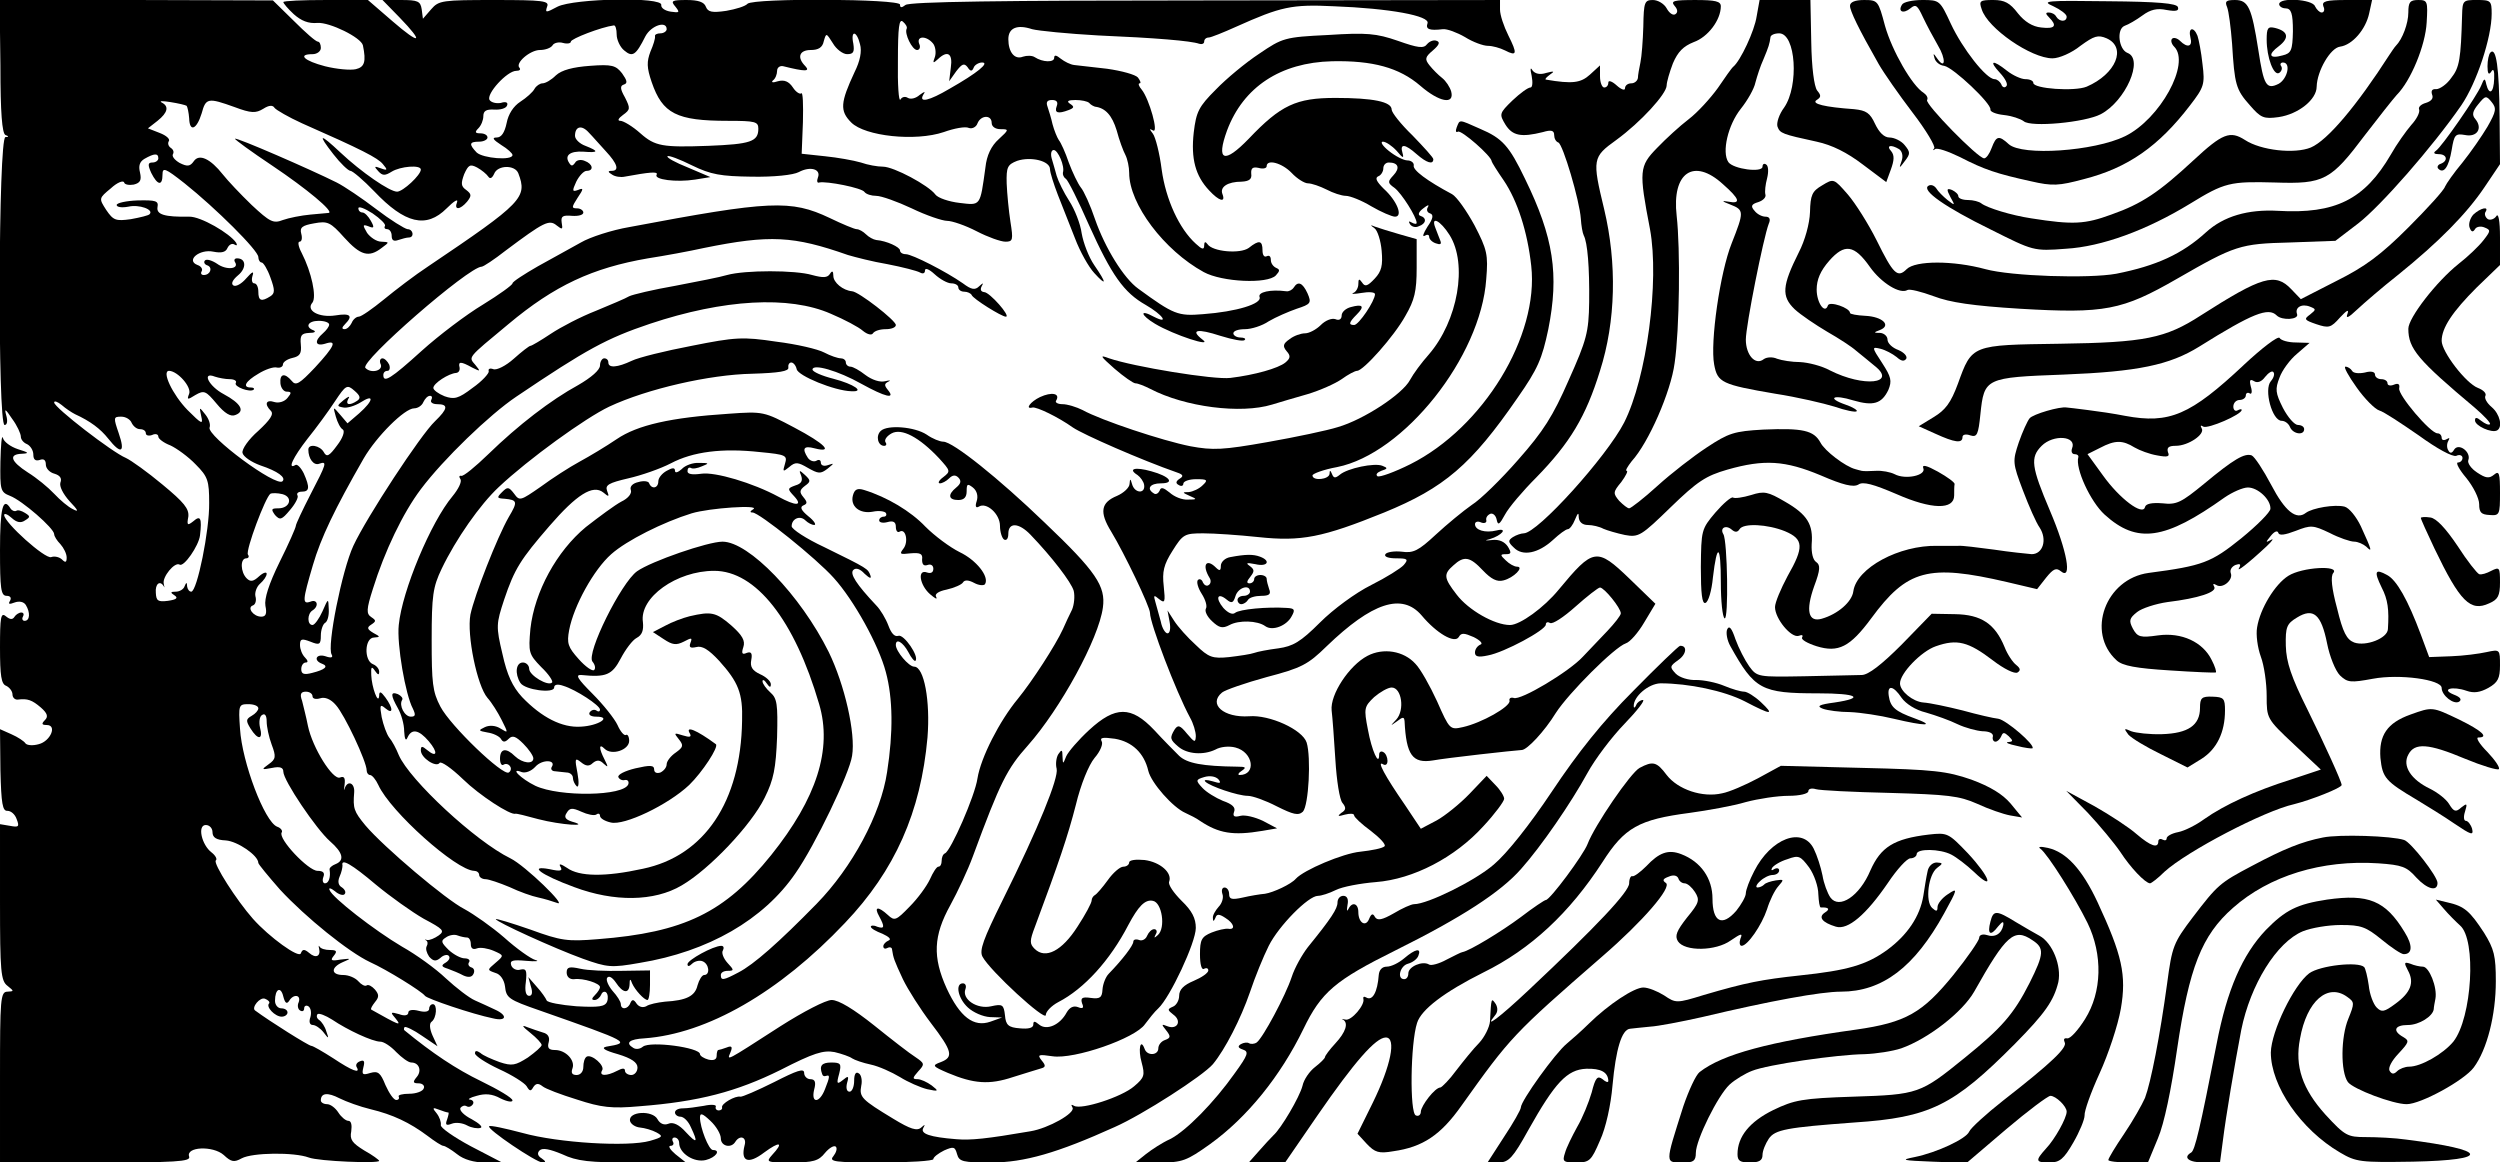 <?xml version="1.0" standalone="no"?>
<!DOCTYPE svg PUBLIC "-//W3C//DTD SVG 20010904//EN"
 "http://www.w3.org/TR/2001/REC-SVG-20010904/DTD/svg10.dtd">
<svg version="1.0" xmlns="http://www.w3.org/2000/svg"
 width="600pt" height="279pt" viewBox="0 0 600 279"
 preserveAspectRatio="xMidYMid meet">
<g transform="translate(0,279) scale(0.1,-0.1)"
fill="#000000" stroke="none">
<path d="M1 2631 c0 -111 4 -161 12 -165 9 -3 8 -5 0 -5 -17 -1 -19 -691 -2
-691 6 0 8 9 4 23 -5 18 -2 16 14 -8 12 -16 21 -36 21 -43 0 -7 7 -15 15 -18
8 -4 15 -15 15 -25 0 -12 5 -16 15 -13 10 4 15 0 15 -11 0 -9 9 -19 21 -22 13
-4 18 -11 14 -21 -3 -9 6 -27 22 -45 21 -22 23 -27 8 -19 -11 5 -31 22 -45 37
-14 15 -42 38 -63 51 -42 27 -47 44 -14 45 18 1 16 3 -10 11 -18 6 -34 18 -36
27 -3 9 -5 -17 -6 -57 -1 -68 0 -73 23 -82 29 -11 106 -78 106 -92 0 -5 7 -16
15 -24 8 -9 15 -23 15 -32 0 -12 -3 -13 -11 -5 -6 6 -18 9 -26 6 -14 -6 -113
83 -113 101 0 5 8 2 18 -7 12 -11 22 -13 32 -6 13 8 13 10 0 18 -8 5 -17 8
-21 5 -4 -2 -10 0 -14 6 -18 29 -25 0 -25 -100 0 -93 2 -110 16 -110 9 0 12
-5 8 -12 -5 -8 -2 -9 11 -4 11 4 22 2 27 -6 11 -18 10 -38 -3 -38 -5 0 -7 5
-4 10 3 5 2 10 -4 10 -5 0 -13 -5 -16 -10 -5 -8 -11 -7 -21 1 -12 10 -14 -2
-14 -75 0 -68 3 -88 15 -92 8 -4 15 -13 15 -21 0 -7 6 -13 13 -12 23 3 34 -1
55 -19 16 -14 18 -22 10 -30 -9 -9 -8 -12 4 -12 26 0 9 -39 -19 -46 -14 -4
-28 -3 -32 2 -3 5 -18 15 -34 22 l-27 12 1 -99 c2 -80 5 -98 17 -97 8 0 18 -8
22 -20 7 -18 5 -20 -16 -16 l-24 4 0 -187 c0 -167 2 -189 18 -201 16 -13 16
-13 0 -14 -17 0 -18 -17 -18 -205 l0 -205 230 0 c191 0 228 2 224 14 -9 24 57
27 83 4 18 -17 25 -18 43 -8 26 14 126 15 161 2 23 -9 169 -15 169 -8 0 2 -16
14 -36 25 -29 18 -35 26 -31 46 2 15 0 25 -7 25 -6 0 -17 9 -24 20 -7 11 -19
20 -27 20 -8 0 -15 4 -15 9 0 18 16 20 45 5 16 -8 49 -20 74 -26 54 -13 94
-32 137 -64 17 -13 34 -24 38 -24 4 0 19 -9 33 -20 16 -13 41 -20 67 -20 l41
0 -75 39 c-41 22 -74 45 -72 51 1 7 -3 19 -10 28 -11 13 -10 15 5 9 10 -4 20
-7 23 -7 2 0 0 -8 -3 -17 -5 -13 -2 -15 11 -10 10 4 26 2 37 -4 11 -6 25 -8
32 -6 7 2 -3 11 -21 21 -18 9 -30 21 -27 27 4 5 10 7 15 4 5 -3 11 -1 15 5 3
5 0 10 -7 11 -7 0 0 5 16 9 20 6 37 5 57 -6 16 -8 29 -10 29 -5 0 6 -34 26
-75 46 -60 29 -117 67 -184 122 -2 1 -2 5 0 8 3 2 22 -7 42 -21 l37 -25 -12
26 c-7 16 -8 29 -2 33 12 9 14 42 3 42 -5 0 -9 -5 -9 -11 0 -7 -10 -9 -25 -5
-15 4 -25 2 -25 -4 0 -7 -9 -9 -22 -4 -21 6 -22 5 -8 -11 15 -19 7 -15 -59 22
-2 2 2 9 9 18 10 12 10 18 0 30 -7 8 -16 13 -20 10 -4 -3 -13 2 -20 10 -7 8
-23 15 -36 15 -30 0 -31 18 -1 31 21 9 20 9 -6 6 -22 -4 -25 -2 -16 9 9 11 7
14 -9 14 -11 0 -22 3 -25 8 -2 4 -3 2 -1 -5 4 -18 -8 -24 -24 -10 -12 10 -16
9 -20 -1 -4 -13 -76 39 -115 83 -39 44 -96 133 -89 140 4 3 -1 12 -10 19 -24
18 -35 66 -14 66 9 0 16 -8 16 -17 0 -13 9 -19 32 -20 28 -2 78 -36 78 -54 0
-3 24 -32 52 -64 62 -67 165 -150 216 -174 40 -18 124 -70 132 -81 5 -7 114
-44 163 -54 33 -8 36 7 5 21 -13 6 -34 16 -48 22 -14 6 -45 30 -70 53 -24 23
-71 57 -105 76 -66 39 -168 118 -174 136 -3 6 3 5 13 -3 9 -8 20 -11 23 -7 4
4 1 11 -6 16 -9 5 -11 14 -6 26 5 11 7 22 7 27 -4 18 22 3 80 -46 35 -29 87
-66 115 -82 47 -25 51 -29 36 -40 -10 -7 -22 -12 -28 -11 -5 2 -7 1 -2 -1 4
-3 4 -9 1 -14 -3 -6 0 -16 6 -25 10 -11 16 -12 27 -3 7 7 17 9 20 5 4 -4 1
-11 -7 -16 -12 -7 -11 -10 5 -15 11 -4 28 -11 37 -16 11 -5 20 -5 24 3 4 7 2
14 -4 16 -7 2 -10 8 -6 13 3 5 -2 9 -11 9 -9 0 -26 9 -38 20 -18 18 -20 22 -7
30 8 6 21 8 28 5 8 -3 18 -5 23 -5 5 0 9 -7 9 -16 0 -10 5 -14 15 -10 8 3 26
0 40 -6 25 -11 25 -11 4 -29 -20 -17 -20 -17 0 -24 12 -3 21 -17 23 -32 3 -28
8 -32 83 -58 219 -77 219 -77 160 -87 -13 -3 -4 -9 28 -18 33 -10 47 -20 47
-32 0 -10 -7 -18 -15 -18 -8 0 -15 5 -15 10 0 7 -6 7 -19 0 -25 -13 -44 -13
-36 1 8 11 -25 40 -37 33 -5 -3 -8 -14 -8 -25 0 -11 -7 -19 -16 -19 -11 0 -14
5 -10 16 7 19 -16 44 -42 44 -15 0 -19 5 -15 19 3 12 -2 20 -14 23 -10 3 -27
9 -38 13 -14 6 -12 2 8 -14 15 -12 27 -25 27 -29 0 -4 -15 -17 -33 -30 -30
-19 -38 -21 -68 -11 -19 7 -40 16 -46 22 -9 6 -13 6 -13 -1 0 -6 26 -23 58
-38 31 -14 61 -33 66 -41 7 -12 10 -13 16 -2 6 9 12 10 22 2 7 -6 44 -20 83
-32 58 -19 83 -22 150 -16 142 11 233 35 338 87 80 41 103 48 130 43 17 -4 37
-11 42 -15 6 -4 26 -11 45 -15 19 -4 50 -18 70 -30 19 -12 49 -25 65 -29 28
-6 29 -5 11 9 -11 8 -26 15 -34 15 -13 0 -12 3 2 19 16 17 15 19 -7 34 -13 8
-58 43 -99 76 -49 39 -85 61 -102 61 -14 0 -68 -28 -123 -63 -135 -87 -128
-83 -120 -63 6 14 3 17 -9 12 -8 -3 -18 -6 -20 -6 -2 0 -4 -6 -4 -14 0 -9 -7
-12 -20 -9 -11 3 -20 9 -20 13 0 16 -119 32 -137 18 -7 -6 -17 -7 -23 -3 -20
12 -10 21 27 23 150 11 323 110 481 277 120 126 182 266 198 445 7 87 -8 170
-32 170 -13 0 -44 37 -44 52 0 17 17 7 30 -17 7 -14 15 -23 17 -21 10 10 -28
65 -41 60 -9 -3 -17 6 -24 25 -6 16 -19 38 -29 48 -48 51 -64 76 -55 85 6 6
16 3 27 -9 12 -11 17 -13 14 -4 -6 16 -5 16 -111 68 -43 20 -78 43 -78 50 0
18 20 27 33 14 6 -6 16 -11 21 -11 6 0 0 10 -14 21 -17 14 -21 22 -12 26 10 4
10 8 0 20 -10 12 -9 17 4 27 14 10 14 13 0 26 -14 13 -15 12 -9 -2 4 -12 0
-19 -14 -23 -19 -7 -20 -8 -3 -26 22 -24 4 -24 -38 -1 -61 33 -152 60 -185 55
-22 -3 -33 -1 -33 6 0 7 3 10 8 8 4 -3 16 -1 27 4 18 7 17 8 -7 8 -15 1 -34
-6 -42 -15 -9 -8 -16 -10 -16 -4 0 8 -6 8 -20 0 -11 -6 -20 -17 -20 -25 0 -17
-16 -20 -22 -5 -1 5 -13 7 -26 3 -14 -3 -21 -11 -18 -19 3 -8 -6 -20 -23 -28
-15 -8 -53 -36 -85 -61 -70 -58 -123 -155 -133 -244 -5 -57 -4 -61 26 -92 18
-17 29 -34 26 -37 -9 -10 -55 17 -55 33 0 8 -7 15 -15 15 -17 0 -20 -27 -6
-49 11 -17 81 -26 81 -11 0 7 8 9 22 4 30 -9 88 -47 88 -57 0 -5 -4 -6 -9 -2
-5 3 -12 1 -16 -5 -3 -6 4 -10 16 -10 39 0 5 -22 -37 -24 -45 -3 -94 22 -141
71 -23 25 -36 53 -47 103 -16 67 -15 73 4 131 25 74 39 96 109 177 65 75 104
100 129 80 13 -11 15 -11 9 4 -5 14 4 19 51 30 31 7 77 23 102 36 53 28 123
37 214 27 63 -6 66 -8 60 -28 -6 -20 -5 -20 10 -8 15 13 21 12 45 -2 25 -14
30 -15 47 -2 16 13 17 14 2 9 -11 -4 -18 -1 -18 6 0 6 -5 8 -11 4 -6 -3 -15 0
-20 7 -15 23 -10 30 16 23 47 -12 25 11 -49 50 -72 38 -74 39 -157 33 -139 -9
-219 -27 -269 -61 -25 -17 -65 -41 -89 -54 -24 -13 -66 -40 -93 -60 -49 -34
-51 -35 -64 -17 -13 17 -16 17 -29 4 -13 -13 -13 -15 6 -16 31 -3 32 -7 10
-44 -28 -49 -82 -187 -92 -234 -9 -49 16 -171 41 -200 10 -11 25 -35 34 -53
16 -32 16 -32 -2 -21 -12 8 -27 9 -38 4 -17 -8 -16 -9 6 -13 14 -2 28 -9 32
-15 5 -9 10 -9 19 0 9 9 17 6 35 -12 13 -13 24 -29 24 -35 0 -15 -26 -12 -44
5 -21 21 -36 19 -36 -6 0 -11 4 -18 9 -14 5 3 12 1 15 -4 4 -5 2 -12 -3 -15
-14 -9 -140 112 -164 158 -19 36 -21 57 -21 161 0 106 3 126 24 170 34 71 92
154 137 196 71 67 208 166 265 193 92 43 241 77 343 79 65 2 89 6 87 15 -1 6
2 12 7 12 5 0 11 -7 13 -16 3 -16 91 -52 131 -53 34 -2 7 17 -43 30 -28 7 -50
17 -50 22 0 15 62 -3 117 -34 58 -32 83 -38 64 -15 -9 11 -9 15 1 20 7 3 4 4
-8 1 -12 -3 -31 3 -47 15 -14 11 -30 20 -36 20 -6 0 -11 5 -11 10 0 6 -6 10
-12 10 -7 0 -25 6 -40 14 -15 8 -66 20 -115 26 -80 12 -98 11 -203 -10 -63
-12 -128 -28 -144 -36 -34 -16 -56 -18 -56 -4 0 6 -4 10 -10 10 -5 0 -10 -8
-10 -17 0 -11 -21 -29 -52 -47 -66 -36 -144 -96 -216 -166 -31 -30 -60 -54
-65 -52 -5 1 -6 -2 -2 -8 4 -6 -5 -24 -19 -41 -52 -62 -121 -227 -129 -309 -5
-46 16 -168 34 -201 7 -15 6 -19 -5 -19 -15 0 -29 27 -21 40 3 4 -2 10 -10 14
-18 7 -18 -2 0 -34 8 -14 15 -38 15 -55 1 -19 4 -25 8 -15 10 22 27 19 51 -9
23 -27 20 -41 -4 -21 -12 10 -15 10 -15 -1 0 -18 37 -42 45 -30 3 5 28 -12 56
-39 40 -39 114 -87 126 -83 2 1 26 -5 55 -13 54 -14 128 -19 81 -6 -16 5 -20
11 -13 21 7 12 13 13 35 3 15 -7 31 -10 36 -7 5 4 9 2 9 -3 0 -6 12 -13 26
-16 32 -8 137 42 188 90 31 30 72 92 64 98 -46 34 -75 46 -62 25 4 -8 -1 -9
-17 -4 -22 7 -22 6 -10 -9 12 -15 11 -19 -7 -32 -12 -8 -22 -21 -22 -28 0 -8
-7 -16 -15 -20 -9 -3 -15 0 -15 7 0 11 -10 11 -45 3 -25 -6 -43 -15 -41 -21 2
-5 9 -9 16 -7 6 1 10 -3 8 -10 -10 -29 -165 -31 -223 -4 -35 17 -63 45 -33 33
9 -3 23 2 33 13 16 18 51 17 39 -1 -3 -5 1 -10 8 -10 7 -1 20 -2 28 -3 8 0 15
-6 15 -13 0 -6 4 -15 9 -20 5 -4 6 9 2 31 -7 36 -6 38 8 27 12 -10 20 -11 29
-2 10 8 17 7 26 -2 11 -10 11 -8 2 10 -14 27 -14 40 0 26 17 -17 59 -3 59 19
0 10 -4 17 -8 14 -4 -2 -13 8 -20 24 -7 15 -34 49 -60 75 -36 36 -42 46 -27
45 60 -6 74 0 95 40 11 21 28 44 38 49 13 7 17 18 15 38 -9 59 81 123 171 123
100 0 193 -118 252 -320 32 -108 -6 -226 -115 -362 -111 -138 -209 -186 -416
-202 -73 -6 -88 -4 -162 23 -46 16 -83 27 -83 25 0 -6 140 -70 209 -95 59 -21
68 -22 136 -10 165 27 298 104 374 215 47 67 130 240 136 282 9 54 -18 171
-56 249 -68 137 -192 265 -255 265 -35 0 -171 -47 -205 -71 -38 -27 -123 -198
-107 -217 6 -7 8 -16 4 -20 -4 -4 -21 8 -37 26 -26 29 -29 38 -23 70 11 58 59
145 101 182 37 33 125 77 193 98 43 13 165 21 148 10 -8 -5 -9 -8 -2 -8 16 0
153 -110 195 -157 48 -53 108 -161 125 -226 17 -63 18 -144 3 -240 -15 -101
-84 -229 -169 -316 -91 -93 -151 -146 -188 -165 -36 -19 -42 -20 -42 -6 0 6 7
10 17 10 15 0 15 2 -1 19 -10 11 -15 25 -11 30 3 6 2 11 -4 11 -19 0 -81 -34
-81 -44 0 -6 4 -6 11 1 6 6 18 9 25 6 16 -6 19 -33 4 -33 -5 0 -12 -11 -16
-25 -6 -26 -27 -36 -78 -39 -18 -2 -38 -6 -45 -11 -8 -4 -17 -2 -23 6 -7 11
-11 11 -15 2 -6 -16 -23 -17 -23 -3 0 6 -9 20 -20 32 -10 12 -16 26 -13 31 4
6 12 2 21 -11 17 -26 32 -28 33 -4 0 13 2 14 6 2 7 -16 29 -40 37 -40 3 0 6
16 6 36 l0 35 -67 -1 c-38 -1 -83 1 -100 5 -27 6 -33 4 -33 -9 0 -10 7 -17 18
-16 22 3 62 -10 62 -19 0 -4 -5 -12 -12 -19 -8 -8 -9 -12 -1 -12 6 0 13 6 16
13 2 6 8 9 12 5 4 -4 5 -14 2 -22 -5 -12 -20 -14 -74 -11 -37 3 -69 9 -71 14
-2 5 -12 20 -24 33 l-20 23 6 -22 c5 -15 3 -23 -4 -23 -8 0 -11 12 -8 33 3 28
1 33 -13 30 -9 -3 -19 2 -22 10 -4 12 3 14 36 11 23 -2 33 -1 22 2 -11 3 -45
27 -75 54 -30 26 -73 56 -95 68 -44 22 -194 149 -238 201 -28 34 -30 41 -27
79 2 23 -16 31 -23 9 -2 -6 -2 -2 0 10 2 16 -1 21 -11 17 -17 -7 -66 71 -77
124 -4 21 -11 47 -14 60 -6 16 -3 22 9 22 9 0 16 -5 16 -11 0 -6 8 -8 18 -5
12 4 26 -2 38 -16 21 -23 74 -136 74 -157 0 -6 4 -11 8 -11 5 0 14 -11 20 -24
29 -64 187 -205 230 -206 6 0 12 -4 12 -10 0 -5 7 -10 15 -10 8 0 34 -9 58
-19 23 -11 54 -22 69 -25 14 -3 34 -9 45 -13 27 -11 -77 90 -112 107 -84 41
-242 188 -268 248 -6 15 -16 34 -23 42 -6 8 -14 30 -18 49 -5 29 -4 32 9 21
19 -16 19 0 0 26 -11 15 -15 16 -15 4 -2 -23 -18 21 -19 50 -1 20 1 22 9 10 7
-10 10 -11 10 -2 0 7 -7 15 -15 18 -22 9 -20 64 3 64 15 1 15 2 -2 11 -15 9
-16 13 -5 20 12 8 12 10 0 18 -12 8 -12 18 4 68 28 90 72 182 115 239 54 72
165 179 229 222 169 114 217 140 321 175 177 59 334 68 434 24 33 -14 67 -32
77 -41 11 -9 21 -11 24 -6 4 6 17 10 31 10 13 0 24 4 24 10 0 11 -89 80 -105
81 -22 2 -45 21 -45 37 0 12 -3 13 -8 5 -6 -10 -17 -10 -43 -3 -40 12 -161 12
-204 0 -16 -5 -73 -16 -125 -26 -52 -9 -102 -21 -110 -25 -8 -5 -44 -20 -80
-35 -36 -14 -84 -39 -108 -55 -24 -16 -46 -29 -49 -29 -3 0 -21 -14 -40 -31
-19 -17 -41 -28 -49 -25 -8 3 -13 1 -11 -5 1 -5 -16 -24 -39 -40 -34 -26 -44
-28 -67 -20 -15 6 -27 15 -27 20 0 11 37 35 55 36 6 1 9 6 8 13 -4 15 3 15 30
0 20 -10 21 -10 8 6 -17 20 -21 15 79 98 111 93 202 135 335 158 39 6 99 17
135 25 158 32 214 29 345 -17 17 -5 59 -16 95 -22 36 -7 71 -16 78 -20 7 -4
12 -2 12 5 0 7 10 3 23 -9 13 -12 31 -22 40 -22 9 0 17 -4 17 -10 0 -5 6 -10
14 -10 8 0 16 -4 18 -8 3 -9 72 -52 82 -52 13 0 -39 59 -52 59 -8 1 -10 6 -6
14 5 9 4 9 -6 0 -10 -10 -19 -8 -39 7 -40 28 -122 70 -137 70 -8 0 -14 4 -14
9 0 8 -32 23 -57 25 -7 1 -18 7 -25 14 -6 6 -16 12 -22 12 -5 0 -34 12 -65 27
-93 44 -142 42 -481 -22 -41 -7 -94 -24 -116 -37 -23 -13 -69 -38 -103 -57
-33 -19 -61 -37 -61 -41 0 -4 -32 -27 -71 -51 -40 -24 -106 -74 -147 -111 -74
-67 -92 -78 -92 -58 0 6 4 10 10 10 5 0 7 7 4 15 -4 8 -11 15 -16 15 -6 0 -8
-7 -4 -15 5 -15 -24 -22 -37 -8 -15 14 248 243 279 243 4 0 30 17 58 39 91 68
104 75 122 60 14 -11 15 -10 12 7 -2 15 2 18 25 16 15 -1 27 2 27 8 0 5 -7 10
-15 10 -14 0 -13 3 1 25 15 22 15 25 1 19 -14 -5 -14 -2 -4 20 7 14 18 26 25
26 18 0 15 17 -5 24 -9 4 -20 2 -23 -5 -6 -8 -9 -8 -14 0 -12 18 2 29 34 27
37 -3 38 1 5 14 -14 5 -25 16 -25 24 0 23 16 27 33 8 9 -9 27 -30 41 -45 28
-30 33 -47 14 -47 -10 0 -9 -3 1 -9 7 -5 21 -7 30 -5 60 11 81 13 77 5 -8 -12
47 -19 92 -12 l37 6 -54 23 c-30 12 -52 24 -49 27 2 3 29 -7 59 -22 45 -22 69
-26 143 -27 53 -1 100 4 113 11 28 15 54 7 46 -13 -3 -8 -2 -14 3 -12 17 4
104 -13 109 -23 4 -5 16 -9 28 -9 12 0 51 -14 85 -30 35 -17 74 -30 85 -30 12
0 44 -11 71 -25 27 -14 58 -25 69 -25 18 0 19 4 12 48 -4 26 -8 67 -9 92 -1
39 2 45 25 54 33 11 79 0 79 -20 0 -8 9 -36 19 -62 10 -26 29 -73 41 -104 12
-32 33 -69 46 -83 30 -33 31 -26 0 19 -13 19 -26 53 -30 76 -3 23 -17 58 -30
78 -13 20 -26 47 -30 60 -3 12 -9 31 -12 42 -3 11 -1 20 5 20 10 0 27 -39 22
-54 -1 -5 2 -12 7 -15 5 -3 30 -53 55 -110 55 -122 84 -163 137 -193 40 -23
58 -48 19 -28 -35 19 -32 4 3 -17 45 -27 141 -58 114 -38 -31 24 -12 27 43 9
29 -9 55 -14 58 -10 4 3 -1 6 -10 6 -9 0 -17 5 -17 10 0 6 12 10 28 10 15 0
41 8 57 19 17 10 47 23 67 30 34 11 36 14 26 37 -12 26 -23 30 -33 14 -4 -6
-12 -10 -18 -9 -38 5 -69 -2 -64 -14 6 -16 -55 -35 -136 -41 -60 -5 -70 -1
-155 61 -35 25 -80 98 -104 167 -11 33 -27 68 -34 76 -7 9 -20 36 -29 60 -8
24 -19 48 -24 54 -4 6 -11 23 -15 38 -3 14 -9 33 -12 42 -4 11 -1 16 11 16 11
0 15 -5 11 -15 -6 -16 3 -19 29 -9 13 5 14 8 3 15 -9 6 -5 9 13 9 14 0 29 -3
33 -7 4 -5 11 -8 14 -9 25 -3 41 -21 52 -57 6 -23 16 -50 21 -59 5 -10 9 -29
9 -43 0 -75 84 -186 179 -238 44 -24 153 -29 173 -8 10 11 10 14 1 18 -7 3
-13 11 -13 19 0 9 -4 12 -10 9 -6 -3 -10 3 -10 14 0 24 -8 26 -33 6 -21 -15
-87 -9 -99 9 -5 7 -8 6 -8 -3 0 -11 -5 -10 -20 4 -40 36 -72 106 -82 178 -5
40 -15 78 -21 86 -9 12 -9 13 0 8 15 -9 -9 76 -27 98 -7 8 -9 15 -5 15 4 0 2
6 -4 14 -6 7 -39 16 -74 21 -34 4 -69 8 -79 9 -9 1 -23 8 -32 15 -11 9 -16 10
-16 2 0 -11 -27 -11 -47 2 -6 4 -19 4 -28 1 -20 -8 -35 11 -35 42 0 27 21 36
57 24 15 -4 87 -11 158 -15 140 -6 223 -13 243 -20 6 -2 12 0 12 5 0 6 5 10
11 10 5 0 35 12 66 26 107 48 133 54 234 49 134 -5 232 -23 225 -41 -5 -14 4
-18 37 -14 10 1 34 -8 53 -19 19 -12 44 -21 55 -21 11 0 29 -5 41 -11 29 -15
30 -8 8 36 -11 22 -20 49 -20 62 l0 23 -707 -1 c-487 0 -711 -3 -720 -11 -9
-7 -13 -7 -13 1 0 14 -351 16 -366 2 -5 -6 -28 -13 -51 -17 -34 -5 -44 -3 -49
10 -4 11 -18 16 -46 16 -36 0 -39 -2 -27 -16 11 -14 10 -15 -11 -12 -14 2 -24
9 -23 16 5 20 -209 16 -249 -4 -28 -15 -30 -15 -25 0 6 14 -9 16 -126 16 -125
0 -134 -1 -152 -22 l-20 -23 -3 23 c-3 19 -9 22 -49 22 l-45 0 41 -42 c60 -62
50 -67 -17 -9 l-59 51 -101 0 c-56 0 -102 -2 -102 -5 0 -3 11 -16 25 -29 18
-16 35 -23 57 -21 29 2 105 -35 109 -54 8 -39 4 -52 -17 -57 -13 -3 -46 0 -74
7 -50 13 -67 29 -30 29 11 0 20 7 20 15 0 8 -3 15 -7 15 -5 0 -30 22 -58 50
l-50 49 -328 1 -328 0 2 -159z m2175 90 c-6 -11 13 -51 25 -51 6 0 9 7 5 15
-7 19 17 20 33 1 6 -7 8 -22 5 -32 -6 -16 -5 -17 7 -6 23 22 36 14 31 -20 l-4
-33 17 24 c14 18 19 20 27 10 7 -11 11 -11 15 -1 2 6 12 12 20 12 19 0 -11
-25 -78 -63 -49 -29 -75 -35 -63 -14 6 8 3 8 -9 -1 -9 -8 -21 -11 -28 -7 -6 4
-14 3 -18 -4 -4 -6 -7 36 -6 93 0 82 3 102 12 94 7 -6 11 -13 9 -17z m-696
-14 c0 -12 8 -30 18 -38 20 -17 28 -12 51 34 14 26 51 38 51 17 0 -5 -7 -10
-15 -10 -8 0 -14 -3 -13 -7 1 -5 -4 -21 -11 -37 -9 -24 -9 -38 3 -73 26 -76
60 -93 183 -93 66 0 73 -2 73 -19 0 -31 -19 -37 -120 -41 -110 -4 -128 -1
-163 30 -19 17 -41 30 -48 30 -8 0 -5 6 6 14 18 13 18 16 5 42 -12 21 -12 28
-3 31 10 3 8 10 -4 27 -15 19 -24 22 -77 18 -41 -3 -68 -10 -82 -23 -11 -11
-25 -19 -32 -19 -6 0 -15 -6 -19 -13 -4 -8 -20 -22 -34 -31 -17 -11 -29 -30
-33 -51 -5 -24 -13 -35 -24 -35 -12 0 -9 -5 11 -18 15 -9 27 -20 27 -24 0 -14
-71 -8 -86 6 -19 20 -18 26 6 26 11 0 20 5 20 10 0 6 -8 10 -17 10 -13 0 -14
3 -5 12 7 7 12 20 12 29 0 13 7 17 26 16 15 -1 29 3 31 10 3 7 -3 10 -15 6
-11 -2 -23 1 -27 7 -9 14 42 70 64 70 8 0 11 3 8 7 -12 11 25 43 49 43 13 0
26 5 30 11 3 6 15 9 25 6 11 -3 19 -1 19 3 0 7 73 35 103 39 4 1 7 -9 7 -22z
m553 -47 c15 0 18 5 15 25 -7 33 8 32 16 -1 5 -17 0 -41 -13 -67 -34 -73 -36
-93 -8 -121 33 -33 154 -46 222 -23 25 9 52 14 60 10 8 -3 18 2 21 11 8 20 34
21 34 1 0 -9 9 -15 21 -15 21 0 21 -1 -4 -24 -18 -16 -29 -39 -32 -68 -13 -94
-11 -91 -62 -85 -26 3 -52 12 -58 20 -16 22 -100 67 -126 67 -13 0 -36 4 -53
10 -17 5 -56 12 -86 15 l-56 6 3 76 c1 42 0 73 -4 69 -3 -3 -13 3 -20 14 -10
15 -21 19 -36 15 -12 -4 -17 -3 -12 2 6 4 10 15 10 23 0 8 7 13 15 11 52 -13
65 -13 53 0 -21 21 -15 39 13 39 18 0 28 6 31 21 6 21 6 20 22 -5 8 -14 24
-26 34 -26z m-1585 -124 c2 -3 5 -16 6 -30 1 -34 18 -27 30 12 10 37 15 38 79
15 40 -15 51 -15 69 -4 14 9 23 9 27 2 4 -5 33 -22 66 -37 143 -63 182 -83
194 -98 12 -14 11 -16 -5 -10 -16 6 -17 5 -6 -7 10 -11 16 -11 32 -1 21 13 70
17 70 5 0 -13 -43 -53 -57 -53 -18 0 -86 47 -136 94 -50 47 -56 46 -17 -4 17
-22 36 -40 41 -40 5 0 31 -22 57 -49 74 -78 125 -90 174 -41 17 17 28 24 25
15 -8 -20 7 -19 24 1 11 14 11 18 -2 28 -13 9 -13 16 -5 38 10 22 14 25 31 16
11 -6 23 -16 27 -22 4 -6 9 -4 14 7 8 21 50 22 58 1 22 -58 11 -70 -216 -223
-32 -21 -79 -57 -107 -80 -27 -22 -54 -41 -60 -41 -6 0 -14 -7 -17 -15 -4 -8
-11 -15 -17 -15 -7 0 -7 4 1 12 20 20 13 27 -23 21 -40 -6 -72 12 -55 31 10
14 -2 72 -26 119 -8 15 -10 27 -5 27 5 0 7 8 4 19 -4 15 2 20 31 25 32 6 39 3
72 -34 39 -43 59 -49 90 -25 19 14 19 14 -1 15 -11 0 -26 10 -34 21 -11 19
-11 21 3 16 14 -6 15 -3 6 13 -6 11 -15 20 -20 20 -6 0 -10 5 -10 10 0 6 15 0
34 -12 19 -13 32 -26 30 -30 -3 -5 0 -8 5 -8 6 0 11 -7 11 -16 0 -11 5 -14 16
-10 9 3 20 6 25 6 14 0 11 20 -3 20 -7 1 -41 22 -75 48 -34 26 -77 55 -95 64
-62 31 -241 109 -244 105 -2 -1 39 -31 90 -65 82 -55 148 -110 135 -113 -2 0
-22 -2 -44 -4 -22 -2 -52 -8 -66 -13 -23 -9 -31 -5 -75 36 -27 26 -58 59 -69
73 -30 38 -57 51 -70 32 -9 -13 -16 -13 -34 -4 -12 7 -19 16 -16 21 3 5 1 11
-5 15 -6 4 -8 11 -5 16 4 5 -6 14 -22 20 l-28 11 23 18 c25 20 28 35 10 44 -7
4 2 4 21 1 19 -3 36 -7 39 -9z m-68 -126 c0 -5 -6 -10 -14 -10 -11 0 -12 -5
-3 -25 15 -30 27 -32 27 -4 0 18 6 16 53 -21 74 -59 177 -161 177 -177 0 -7 4
-13 8 -13 4 0 14 -16 21 -36 11 -30 11 -38 0 -45 -22 -14 -29 -11 -29 11 0 11
-4 20 -10 20 -5 0 -7 8 -4 18 4 12 0 11 -15 -6 -11 -13 -25 -21 -31 -17 -6 4
-2 13 11 24 21 17 20 41 -2 41 -6 0 -8 -4 -5 -9 11 -17 -21 -20 -43 -4 -12 8
-25 12 -29 8 -4 -4 -1 -10 6 -12 13 -5 7 -23 -9 -23 -6 0 -8 4 -5 9 3 5 -1 12
-10 15 -29 11 5 39 38 32 20 -4 30 -1 34 9 4 8 11 12 17 8 5 -3 7 -2 4 4 -15
23 -86 64 -113 63 -59 -1 -79 5 -76 23 3 15 -4 17 -48 16 -27 -1 -50 -6 -50
-11 0 -5 12 -7 28 -4 26 6 62 -7 51 -18 -2 -3 -23 -8 -45 -12 -36 -5 -42 -3
-59 22 -18 28 -18 28 11 52 15 14 30 20 32 14 1 -5 12 -7 23 -5 16 4 19 11 15
29 -4 16 -1 26 11 33 23 13 33 14 33 1z m410 -399 c0 -5 -7 -14 -15 -21 -21
-18 -19 -32 5 -25 30 10 24 -5 -24 -57 -37 -39 -46 -45 -56 -32 -17 20 -29 17
-27 -6 1 -11 8 -20 15 -20 12 0 12 -3 2 -15 -7 -9 -21 -13 -31 -10 -21 7 -25
-5 -9 -21 8 -8 -2 -22 -30 -48 -23 -20 -40 -44 -38 -53 2 -9 21 -22 43 -30 42
-14 62 -29 53 -38 -15 -15 -182 109 -175 129 3 7 -2 21 -10 31 -15 19 -15 19
-10 -4 5 -21 1 -19 -33 15 -36 37 -63 94 -44 94 21 -1 54 -39 48 -55 -6 -15
-4 -15 15 -3 21 12 25 10 51 -21 19 -23 34 -32 45 -27 24 9 13 28 -28 50 -36
19 -54 55 -21 42 9 -3 25 -6 35 -6 11 0 18 -4 15 -9 -6 -9 35 -24 43 -16 2 3
-1 5 -7 5 -21 0 -13 15 18 33 16 10 36 17 44 15 8 -2 15 2 15 7 0 6 10 13 23
16 18 4 22 11 20 32 -2 22 1 27 20 28 13 0 17 3 11 6 -22 8 -14 23 12 23 14 0
25 -4 25 -9z m67 -183 c-18 -12 -29 -10 -21 5 5 7 0 6 -11 -3 -17 -14 -17 -15
-1 -18 9 -2 28 4 41 12 34 22 32 5 -3 -26 l-28 -24 -17 20 c-18 21 -18 21 -11
-4 4 -14 11 -28 17 -31 5 -4 0 -20 -14 -38 -19 -26 -25 -29 -32 -16 -9 16 -37
21 -37 6 0 -22 13 -39 26 -34 20 7 18 1 -21 -74 -19 -37 -35 -71 -35 -75 0 -4
-17 -43 -39 -87 -26 -53 -37 -88 -34 -105 4 -19 1 -26 -10 -26 -19 0 -35 22
-20 27 6 2 9 12 6 22 -2 9 3 23 11 30 9 8 16 18 16 24 0 5 -8 3 -18 -6 -14
-13 -21 -14 -30 -5 -15 15 -16 48 -1 48 5 0 8 4 4 9 -6 10 42 138 54 146 4 2
17 2 29 -1 26 -7 18 -34 -10 -34 -17 0 -18 -2 -8 -16 12 -13 16 -12 36 12 13
15 21 31 18 35 -3 5 2 9 10 9 19 0 20 10 5 44 -7 14 -16 23 -20 20 -20 -12 -6
18 29 63 21 26 51 67 66 90 26 39 29 41 47 25 14 -12 15 -18 6 -24z m178 2
c-3 -5 3 -10 14 -10 28 0 26 -11 -5 -41 -34 -32 -164 -230 -196 -299 -27 -58
-64 -242 -52 -261 4 -7 -1 -9 -15 -4 -22 7 -30 -10 -8 -18 16 -6 8 -14 -24
-22 -19 -5 -26 -3 -26 9 0 9 5 16 11 16 6 0 5 5 -2 12 -7 7 -12 20 -12 30 0
15 4 16 25 8 22 -9 25 -7 25 15 0 13 5 27 10 30 6 3 10 18 9 33 -1 27 -1 27
-15 -5 -8 -18 -19 -33 -24 -33 -13 0 -13 27 0 35 16 10 12 28 -5 21 -20 -7
-19 3 6 88 19 65 52 134 122 256 31 53 98 120 121 120 9 0 19 7 22 15 4 8 10
15 16 15 5 0 6 -4 3 -10z m-855 -34 c37 -17 61 -35 80 -59 31 -39 41 -33 25
13 -13 38 -13 40 6 40 11 0 22 -7 25 -15 4 -8 12 -15 20 -15 8 0 14 -4 14 -10
0 -5 7 -7 15 -4 8 4 15 2 15 -4 0 -5 13 -15 29 -21 15 -7 43 -27 61 -46 29
-29 32 -39 32 -92 1 -65 -29 -213 -43 -213 -5 0 -9 6 -10 13 0 10 -2 10 -6 0
-2 -7 -12 -13 -21 -13 -13 0 -14 -2 -3 -9 9 -6 5 -10 -16 -13 -24 -3 -28 0
-29 19 -2 22 10 31 19 16 2 -5 2 -2 0 6 -4 16 26 53 38 46 10 -7 46 45 49 70
5 42 1 49 -16 34 -14 -11 -16 -10 -12 11 2 19 -10 34 -62 77 -36 30 -75 58
-88 64 -32 13 -172 121 -172 133 0 5 8 2 18 -6 9 -8 24 -18 32 -22z m440 -706
c0 -5 -7 -13 -16 -18 -14 -8 -14 -12 -3 -30 18 -29 31 -28 23 2 -3 13 -1 27 5
30 7 5 11 -2 11 -15 0 -13 5 -37 12 -56 11 -29 10 -35 -7 -47 -18 -13 -18 -14
8 -9 19 4 27 1 27 -9 0 -21 79 -138 112 -167 31 -27 36 -46 13 -55 -8 -3 -15
-9 -14 -13 3 -18 -2 -33 -11 -33 -5 0 -7 7 -4 15 4 10 0 15 -14 15 -22 0 -95
77 -86 92 3 4 -2 11 -11 14 -30 12 -84 154 -89 235 -4 57 -3 59 20 59 13 0 24
-4 24 -10z m74 -702 c10 17 29 15 23 -3 -4 -8 -2 -17 3 -20 6 -4 10 -1 10 5 0
6 5 8 10 5 6 -4 8 -15 5 -26 -4 -11 -2 -19 6 -19 6 0 18 -8 25 -17 13 -17 14
-17 7 2 -3 11 -11 23 -17 27 -6 4 -7 10 -4 14 4 3 19 -3 35 -13 37 -25 97 -53
116 -53 8 0 25 -11 38 -25 13 -13 29 -25 36 -25 19 0 26 -20 13 -35 -10 -12
-9 -15 5 -15 9 0 15 -6 12 -12 -2 -7 -18 -13 -35 -13 -16 0 -28 -3 -25 -7 2
-5 -1 -8 -6 -8 -6 0 -17 16 -26 36 -12 30 -18 34 -36 29 -19 -6 -21 -4 -17 13
4 15 2 19 -8 15 -8 -3 -11 -9 -8 -14 10 -17 -11 -9 -56 21 -25 16 -49 30 -53
30 -6 0 -100 59 -135 85 -9 7 12 33 24 28 8 -3 12 -8 10 -11 -9 -8 14 -32 30
-32 8 0 14 5 14 10 0 6 -7 10 -15 10 -8 0 -15 8 -15 18 0 29 14 36 20 10 4
-15 8 -19 14 -10z"/>
<path d="M3944 2727 c-1 -34 -4 -73 -7 -87 -3 -14 -6 -31 -6 -37 -1 -7 -8 -13
-16 -13 -8 0 -15 -5 -15 -12 0 -6 -9 -3 -20 7 -11 10 -20 13 -20 7 0 -7 -4
-12 -10 -12 -5 0 -10 12 -10 27 l0 26 -24 -22 c-22 -20 -42 -23 -106 -12 -3 1
2 6 10 12 12 8 10 9 -9 4 -15 -5 -27 -2 -33 6 -5 9 -6 4 -2 -13 3 -16 2 -28
-3 -28 -6 0 -25 -14 -43 -31 -32 -31 -32 -33 -17 -58 17 -27 38 -31 90 -18 20
6 27 4 27 -7 0 -8 4 -16 10 -18 11 -4 51 -139 54 -183 1 -16 4 -34 7 -40 9
-17 14 -76 13 -160 -1 -72 -6 -91 -49 -187 -38 -87 -61 -123 -121 -191 -41
-47 -91 -96 -112 -109 -20 -14 -59 -46 -86 -71 -42 -39 -54 -45 -82 -41 -18 2
-36 -1 -39 -6 -4 -6 7 -10 26 -10 27 0 30 -2 18 -16 -7 -8 -42 -30 -78 -48
-38 -19 -91 -58 -123 -90 -47 -47 -65 -57 -100 -62 -24 -3 -50 -8 -58 -11 -8
-3 -35 -7 -60 -10 -40 -4 -49 -1 -80 29 -20 18 -43 44 -52 58 l-16 25 5 -27
c3 -16 1 -28 -5 -28 -5 0 -13 12 -16 28 -4 15 -10 36 -13 47 -5 17 -4 18 9 7
14 -11 15 -7 11 31 -4 35 0 52 21 85 25 40 29 42 74 42 26 0 85 -4 132 -9 103
-11 154 -1 302 59 144 59 209 114 320 275 49 70 59 94 74 165 26 131 13 220
-56 361 -38 79 -54 97 -108 120 -52 23 -48 23 -56 3 -3 -8 -2 -13 3 -10 8 5
81 -59 81 -71 0 -2 13 -23 29 -46 33 -49 57 -123 66 -205 19 -168 -115 -388
-290 -476 -38 -19 -74 -32 -79 -29 -5 4 -1 9 9 13 16 5 16 7 3 12 -19 8 -84
-6 -102 -21 -11 -9 -15 -9 -19 1 -4 10 -6 10 -6 1 -1 -14 -41 -18 -41 -4 0 4
26 14 59 20 160 32 345 264 358 451 5 59 2 71 -28 129 -19 35 -43 69 -54 75
-60 32 -95 58 -92 69 1 6 -6 12 -15 12 -9 0 -29 10 -45 23 -15 12 -21 22 -14
22 7 0 22 -10 33 -22 15 -18 18 -19 14 -5 -7 23 6 22 34 -3 24 -21 40 -26 40
-12 0 4 -23 29 -50 57 -28 27 -50 55 -50 62 0 19 -45 28 -135 28 -94 0 -131
-17 -208 -98 -59 -61 -79 -54 -52 20 39 104 128 163 252 166 97 2 161 -15 212
-59 45 -39 82 -46 74 -14 -3 11 -13 26 -22 33 -9 7 -22 20 -30 30 -12 15 -11
20 8 36 15 13 18 20 9 23 -7 3 -17 -1 -23 -8 -8 -11 -22 -9 -70 8 -52 18 -75
20 -168 14 -104 -5 -109 -7 -165 -45 -32 -21 -79 -60 -104 -86 -41 -41 -47
-53 -53 -103 -7 -63 4 -104 37 -139 24 -26 40 -30 32 -9 -7 17 12 30 46 30 18
1 25 6 23 19 -1 14 4 17 18 14 10 -3 19 -1 19 4 0 18 37 8 60 -16 13 -14 31
-25 39 -25 9 0 29 -7 45 -15 15 -8 36 -15 46 -15 10 0 38 -11 61 -25 24 -14
50 -25 57 -25 20 0 5 38 -27 67 -17 17 -22 26 -13 30 6 2 12 11 12 19 0 8 6
14 13 14 23 0 28 -13 11 -31 -14 -15 -14 -18 3 -30 17 -13 53 -70 53 -84 0 -3
-5 -3 -12 1 -7 4 -8 3 -4 -4 4 -6 13 -9 21 -5 18 6 20 20 4 25 -7 2 -4 10 7
18 10 8 15 10 11 3 -4 -6 -2 -13 5 -15 9 -3 8 -12 -6 -32 -10 -16 -13 -25 -7
-22 6 4 11 3 11 -2 0 -6 7 -13 16 -16 11 -4 14 -2 11 6 -3 7 -8 21 -12 31 -12
30 12 18 34 -17 44 -70 20 -206 -50 -287 -17 -19 -37 -46 -45 -61 -18 -34
-111 -95 -173 -113 -25 -8 -101 -24 -169 -36 -107 -19 -131 -20 -185 -10 -66
13 -214 62 -259 87 -14 7 -36 14 -48 14 -11 0 -19 4 -15 9 10 17 -11 21 -39 8
-23 -11 -37 -30 -18 -25 10 2 62 -23 97 -48 25 -17 164 -78 250 -108 15 -5 16
-9 6 -15 -9 -6 -10 -11 -2 -15 6 -4 11 -2 11 3 0 6 14 11 31 11 27 0 29 -2 15
-15 -8 -8 -23 -15 -33 -16 -16 0 -16 -1 2 -9 19 -8 18 -9 -4 -9 -14 -1 -33 7
-44 17 -15 12 -21 14 -24 4 -3 -6 -9 -10 -14 -6 -18 11 -9 24 17 24 35 0 21
17 -23 29 -39 11 -57 6 -33 -9 7 -5 15 -16 16 -24 3 -22 -23 -20 -29 2 -4 14
-5 14 -6 1 0 -9 -14 -22 -30 -29 -39 -16 -43 -39 -14 -86 31 -51 93 -180 93
-195 0 -25 62 -188 96 -251 8 -14 14 -34 14 -45 -1 -16 -3 -15 -21 6 -17 21
-22 22 -30 10 -12 -20 -11 -24 9 -41 21 -18 60 -21 89 -7 12 7 33 9 48 5 43
-11 51 -66 10 -66 -5 0 -3 5 5 10 12 8 10 10 -10 10 -84 1 -121 8 -140 26 -10
10 -38 38 -60 62 -55 58 -93 58 -156 0 -26 -24 -50 -52 -55 -63 -8 -20 -8 -20
-9 0 0 16 -2 17 -10 5 -5 -8 -7 -24 -4 -35 5 -22 -43 -141 -130 -316 -46 -93
-56 -120 -48 -135 18 -34 152 -157 152 -140 0 8 13 22 30 31 62 32 124 100
168 185 24 45 40 62 59 58 22 -4 31 -65 12 -82 -9 -8 -10 -8 -5 2 4 6 2 12 -4
12 -6 0 -13 -7 -17 -16 -3 -8 -12 -13 -19 -10 -8 3 -14 1 -14 -4 0 -9 -26 -43
-59 -77 -7 -7 -14 -24 -15 -38 -1 -19 -6 -23 -28 -20 -21 3 -25 0 -21 -13 5
-11 2 -14 -10 -9 -11 4 -20 -1 -27 -13 -16 -30 -48 -44 -66 -29 -11 9 -14 9
-14 0 0 -8 -12 -11 -32 -9 -28 2 -34 8 -36 31 -3 26 -6 28 -33 22 -34 -8 -71
17 -62 41 3 8 0 14 -6 14 -19 0 -12 -36 12 -58 13 -12 36 -22 53 -23 l29 -1
-28 -10 c-40 -14 -73 11 -105 80 -34 75 -32 126 9 200 17 31 42 84 54 117 66
179 82 210 132 266 78 88 170 256 180 331 7 51 -16 86 -140 204 -110 106 -220
194 -243 194 -8 0 -26 7 -40 17 -29 19 -94 24 -110 9 -13 -12 -7 -36 8 -36 5
0 7 4 3 9 -3 6 4 15 15 21 24 13 66 -9 114 -60 27 -30 28 -31 10 -45 -11 -8
-14 -15 -8 -15 5 0 15 5 22 12 8 8 15 9 22 2 8 -8 6 -15 -5 -24 -21 -17 -19
-30 5 -30 14 0 20 7 20 21 0 18 2 19 15 9 10 -8 13 -21 9 -33 -4 -12 -2 -17 5
-13 18 12 51 -17 51 -46 0 -15 5 -30 10 -33 6 -3 10 3 10 14 0 28 25 27 53 -2
51 -53 98 -114 104 -135 3 -13 1 -33 -4 -45 -6 -12 -16 -33 -22 -47 -18 -39
-73 -124 -108 -167 -44 -53 -89 -141 -97 -191 -6 -42 -64 -174 -78 -180 -5 -2
-8 -10 -8 -18 0 -8 -3 -14 -8 -14 -4 0 -13 -14 -20 -30 -8 -17 -29 -46 -49
-66 -32 -33 -36 -35 -52 -20 -24 22 -34 20 -21 -3 14 -26 13 -31 -5 -25 -8 4
-15 3 -15 0 0 -4 12 -11 28 -17 15 -7 22 -13 15 -16 -7 -3 -13 -9 -13 -14 0
-6 5 -7 10 -4 6 3 11 1 11 -4 3 -20 5 -26 26 -71 12 -25 42 -72 67 -105 52
-68 55 -82 24 -94 -22 -8 -20 -10 17 -26 62 -26 99 -29 156 -10 30 9 60 19 68
21 11 3 11 7 1 19 -11 14 -8 15 26 10 52 -8 199 43 222 77 9 12 23 30 32 38
28 26 90 158 90 193 0 23 -9 41 -34 65 -19 19 -33 39 -30 46 8 21 -21 47 -59
52 -21 2 -37 0 -37 -6 0 -5 -6 -10 -14 -10 -8 0 -25 -15 -37 -32 -13 -18 -27
-34 -31 -36 -4 -2 -8 -8 -8 -13 0 -6 -15 -34 -34 -63 -37 -58 -77 -79 -103
-53 -12 12 -12 19 1 53 57 153 79 218 98 292 12 50 31 96 45 113 14 16 21 34
17 40 -5 9 3 10 32 6 41 -7 70 -34 80 -77 7 -29 59 -88 89 -101 11 -5 27 -13
35 -19 45 -30 79 -36 150 -24 l35 6 -34 18 c-19 9 -43 15 -54 12 -15 -4 -19
-1 -15 10 4 10 -4 18 -27 26 -17 7 -40 21 -49 31 -17 18 -16 20 4 26 13 4 27
2 34 -5 8 -10 5 -11 -14 -5 -14 4 -22 4 -17 -1 11 -11 78 -34 102 -34 11 0 42
-11 69 -25 40 -20 52 -23 63 -13 14 15 20 131 9 166 -10 31 -89 67 -138 63
-61 -4 -99 29 -65 57 7 6 56 23 107 37 84 22 99 30 144 74 109 105 181 129
228 74 36 -43 79 -68 89 -52 6 11 13 10 36 0 16 -8 23 -16 16 -18 -7 -3 -13
-11 -13 -19 0 -10 8 -12 31 -7 39 7 139 61 139 74 0 6 5 7 10 4 6 -4 33 14 61
39 28 25 55 46 59 46 10 0 50 -49 50 -62 0 -5 -15 -24 -32 -42 -18 -19 -45
-47 -59 -62 -33 -36 -150 -106 -166 -99 -7 2 -12 -1 -10 -7 2 -14 -67 -53
-112 -63 -31 -7 -32 -6 -62 62 -17 37 -40 78 -52 90 -28 31 -77 39 -115 19
-44 -23 -90 -93 -86 -131 2 -16 6 -70 9 -119 3 -49 10 -95 17 -103 9 -11 9
-17 -3 -24 -10 -8 -8 -9 9 -4 12 3 22 3 22 -2 0 -4 18 -21 40 -37 22 -17 37
-33 33 -37 -5 -5 -31 -10 -58 -13 -42 -4 -136 -44 -155 -65 -11 -13 -54 -33
-74 -36 -12 -1 -36 -5 -53 -9 -27 -6 -33 -4 -33 8 0 9 -5 16 -11 16 -6 0 -8
-7 -5 -16 3 -8 -1 -22 -9 -30 -8 -9 -15 -21 -14 -27 0 -9 2 -9 6 0 3 10 9 10
24 0 21 -13 25 -29 7 -26 -7 1 -25 -3 -40 -9 -24 -10 -28 -17 -28 -52 0 -25 4
-39 10 -35 6 3 10 1 10 -4 0 -6 -16 -17 -35 -25 -24 -10 -35 -21 -35 -36 0
-11 -7 -23 -15 -26 -14 -6 -13 -8 1 -19 21 -15 10 -37 -14 -28 -15 6 -15 5 -3
-10 11 -14 11 -18 -3 -23 -9 -3 -16 -12 -16 -20 0 -17 -27 -19 -33 -1 -10 27
-16 -2 -7 -33 8 -30 7 -36 -18 -57 -30 -26 -127 -57 -144 -47 -7 4 -8 3 -4 -4
8 -13 -58 -50 -101 -57 -105 -18 -143 -22 -178 -19 -63 5 -87 13 -79 27 5 9 4
9 -5 1 -10 -9 -26 -4 -67 21 -76 46 -82 52 -77 79 3 13 0 27 -6 30 -7 5 -11
-2 -11 -18 0 -14 -5 -26 -11 -26 -7 0 -9 9 -6 21 5 17 3 18 -10 7 -14 -11 -16
-10 -9 15 6 24 4 27 -19 27 -23 0 -29 -8 -22 -27 1 -5 5 -7 10 -5 9 3 9 -2 -3
-32 -13 -34 -34 -35 -26 -1 5 18 2 25 -9 25 -8 0 -15 7 -15 15 0 12 -17 6 -72
-22 -40 -20 -77 -36 -81 -35 -12 3 -47 -17 -44 -26 1 -4 -3 -7 -8 -7 -5 0 -9
4 -7 9 2 5 -11 6 -29 2 -17 -3 -40 -6 -50 -6 -11 0 -19 -4 -19 -10 0 -5 6 -10
13 -10 8 0 19 -11 25 -25 18 -38 15 -41 -12 -12 -16 18 -31 25 -42 20 -10 -4
-20 0 -26 11 -12 22 -70 19 -66 -4 2 -8 13 -15 24 -16 11 -1 29 -6 40 -12 16
-9 15 -11 -16 -20 -53 -15 -220 -5 -306 19 -42 11 -78 19 -80 16 -7 -6 113
-87 128 -87 9 0 8 3 -2 10 -10 6 -11 13 -5 19 7 7 25 3 54 -9 36 -17 65 -20
170 -20 l126 1 -24 19 c-13 11 -18 20 -12 20 7 0 9 5 6 10 -3 6 -1 10 4 10 6
0 11 -6 11 -13 0 -25 36 -48 64 -41 24 6 37 24 17 24 -10 0 -31 54 -31 78 0
12 6 10 25 -8 14 -13 25 -32 25 -42 0 -19 25 -25 35 -8 11 17 28 11 22 -9 -10
-39 9 -46 47 -17 38 28 48 25 19 -6 -15 -17 -14 -18 46 -18 53 0 66 4 81 23
10 12 22 19 26 15 4 -4 1 -14 -6 -23 -11 -13 2 -15 114 -15 69 0 126 4 126 8
0 5 12 14 26 21 23 10 26 9 31 -9 5 -18 14 -20 82 -20 79 0 159 23 296 85 68
30 212 123 236 151 29 35 67 109 89 173 12 36 32 85 45 111 24 48 95 120 118
120 8 0 27 6 43 14 16 8 59 16 96 19 90 7 190 59 258 134 28 30 50 60 50 66 0
6 -9 21 -21 33 l-21 22 -41 -43 c-23 -24 -59 -53 -79 -64 l-38 -20 -38 57
c-49 71 -68 107 -53 98 6 -4 11 -1 11 8 0 8 -4 18 -10 21 -5 3 -10 1 -10 -6 0
-30 -18 10 -27 60 -10 51 -9 55 15 78 14 12 33 23 42 23 24 0 32 -54 11 -77
-15 -16 -15 -16 2 -4 14 11 17 11 18 0 4 -81 19 -102 68 -94 32 6 195 24 213
25 13 0 55 45 82 89 31 48 141 158 168 167 10 3 30 26 44 50 l27 45 -62 60
c-79 76 -87 74 -170 -26 -35 -43 -93 -85 -117 -85 -37 0 -100 36 -128 73 -31
40 -32 49 -8 70 26 24 40 21 71 -12 20 -21 34 -28 49 -24 25 6 51 33 33 33 -7
0 -19 7 -27 15 -14 13 -14 15 0 15 13 0 14 3 5 18 -8 12 -21 18 -38 16 -17 -2
-19 -1 -6 2 30 9 45 28 17 21 -28 -7 -52 1 -52 15 0 6 7 8 15 4 8 -3 14 0 12
6 -1 6 3 12 10 15 6 2 13 -4 15 -14 3 -15 7 -12 20 12 9 17 43 57 75 89 81 83
119 146 153 256 38 119 41 258 10 388 -29 120 -28 125 29 166 59 43 121 111
121 131 0 8 7 32 15 53 12 28 25 41 50 51 34 12 65 53 65 86 0 12 -13 15 -61
15 -52 0 -60 -2 -50 -14 8 -9 8 -16 2 -20 -6 -4 -15 3 -21 14 -6 11 -21 20
-33 20 -20 0 -22 -5 -23 -63z"/>
<path d="M4216 2751 c-5 -35 -39 -107 -56 -121 -4 -3 -20 -26 -37 -51 -18 -25
-49 -59 -70 -75 -21 -16 -55 -47 -76 -69 -43 -44 -44 -55 -17 -195 23 -125 -8
-357 -62 -464 -42 -82 -208 -266 -241 -266 -6 0 -18 -4 -26 -9 -12 -8 -12 -12
2 -25 21 -22 59 -14 94 18 15 14 31 26 36 26 4 0 12 10 17 23 7 17 9 18 9 5 1
-11 9 -18 22 -18 11 0 28 -4 37 -9 9 -4 33 -11 52 -15 33 -6 39 -2 110 67 64
62 84 75 136 90 88 25 138 22 224 -14 53 -23 78 -29 90 -22 11 8 36 1 92 -23
84 -37 138 -38 138 -3 0 11 0 22 1 27 1 4 -17 17 -40 30 -27 15 -39 18 -35 8
7 -17 -43 -28 -69 -14 -10 5 -30 9 -45 8 -15 -1 -30 -1 -34 0 -5 1 -11 3 -15
4 -24 6 -74 44 -84 64 -16 29 -42 35 -137 31 -70 -4 -83 -8 -136 -43 -32 -21
-85 -62 -118 -92 -33 -30 -64 -54 -68 -54 -4 0 -14 8 -24 18 -15 18 -15 21 5
45 11 15 17 27 13 27 -4 0 2 10 12 23 41 45 94 167 103 235 12 81 14 275 5
354 -12 104 41 140 111 76 41 -36 44 -48 13 -42 -17 3 -16 1 5 -7 33 -13 33
-17 3 -93 -28 -70 -52 -238 -42 -291 8 -43 18 -48 147 -70 52 -8 116 -23 142
-31 26 -9 50 -14 53 -11 3 2 -9 10 -27 16 -46 16 -29 25 19 10 48 -14 68 -8
84 25 9 22 7 31 -15 65 -25 38 -25 39 -4 34 12 -3 29 -12 39 -20 11 -10 18
-11 23 -4 3 6 -5 15 -19 21 -14 5 -26 16 -26 25 0 8 -8 15 -17 16 -17 0 -17 1
-1 7 28 11 6 32 -35 34 -20 1 -37 4 -37 7 0 12 -49 29 -53 18 -7 -22 -27 6
-27 38 0 24 9 45 30 69 37 42 60 39 98 -15 27 -38 72 -66 90 -55 5 3 33 -4 63
-15 39 -15 94 -23 207 -30 203 -12 245 -4 377 72 139 80 151 84 270 87 l110 4
55 42 c54 42 177 182 247 283 37 54 73 163 73 220 0 31 -2 33 -35 33 -34 0
-35 -1 -36 -37 -3 -104 -6 -125 -26 -150 -11 -16 -28 -27 -36 -27 -10 1 -13
-4 -10 -13 4 -9 -2 -16 -15 -20 -11 -3 -19 -10 -16 -16 2 -7 -6 -23 -19 -37
-12 -14 -35 -46 -49 -71 -63 -108 -133 -143 -271 -135 -72 4 -130 -13 -172
-51 -58 -53 -120 -81 -216 -100 -66 -12 -252 -6 -314 11 -77 21 -168 21 -189
0 -22 -22 -32 -12 -72 69 -20 40 -51 89 -69 110 -34 39 -34 39 -62 22 -24 -14
-28 -23 -29 -64 -1 -28 -12 -68 -27 -97 -40 -80 -42 -105 -10 -136 15 -14 51
-38 78 -54 28 -16 59 -36 70 -46 11 -9 31 -25 44 -36 55 -43 -26 -52 -107 -11
-20 11 -52 19 -72 20 -19 0 -44 4 -55 8 -11 5 -25 4 -32 -1 -20 -16 -43 10
-43 47 0 33 42 244 55 278 5 11 2 17 -8 17 -8 0 -20 6 -26 14 -10 11 -8 16 9
21 12 4 19 12 17 18 -2 7 0 24 4 39 4 16 3 30 -2 33 -5 4 -9 1 -9 -5 0 -15
-70 -6 -82 11 -16 24 -1 89 30 128 16 20 32 48 35 63 4 15 12 40 19 55 13 31
15 38 17 53 0 6 10 10 21 10 40 0 48 -126 12 -178 -12 -16 -19 -37 -16 -46 6
-16 11 -18 94 -36 37 -8 73 -26 111 -55 l56 -42 11 30 c8 22 9 34 1 44 -13 14
-1 17 19 5 7 -5 10 -16 6 -28 -7 -19 -6 -19 8 0 13 17 13 21 -1 38 -8 10 -25
18 -36 18 -13 0 -25 12 -35 33 -12 26 -21 32 -50 35 -71 5 -104 13 -90 22 11
7 11 11 1 23 -7 10 -13 54 -14 116 l-2 101 -61 0 -61 0 -7 -39z"/>
<path d="M4440 2776 c0 -12 20 -54 69 -140 12 -21 49 -74 81 -116 33 -43 56
-82 52 -86 -4 -5 -3 -6 2 -2 5 4 31 -5 60 -19 58 -30 88 -40 170 -58 52 -12
67 -11 127 5 106 27 180 79 255 177 34 44 36 51 30 99 -3 29 -9 59 -12 68 -9
23 -23 20 -17 -4 6 -22 -7 -26 -25 -8 -6 6 -15 9 -19 5 -4 -4 -1 -13 5 -19 40
-40 -34 -174 -118 -215 -74 -36 -247 -48 -279 -19 -24 22 -30 20 -41 -9 -5
-14 -13 -25 -18 -25 -15 0 -143 131 -137 140 3 5 -1 12 -8 17 -28 17 -76 101
-93 161 -16 60 -17 62 -50 62 -22 0 -34 -5 -34 -14z"/>
<path d="M4565 2779 c-11 -17 3 -23 20 -9 13 11 17 7 30 -21 9 -19 25 -49 36
-68 20 -33 18 -60 -2 -31 -9 13 -10 13 -6 0 2 -8 12 -17 23 -18 22 -4 114 -91
111 -105 -1 -5 13 -11 32 -13 19 -2 40 -9 48 -15 17 -15 147 -3 185 17 59 31
104 132 64 147 -21 8 -27 57 -7 65 9 3 28 14 43 25 19 14 35 18 58 13 23 -4
30 -2 27 7 -3 9 -48 13 -168 14 -149 2 -161 1 -131 -12 17 -8 32 -19 32 -25 0
-13 -17 -13 -25 0 -3 6 -11 10 -18 10 -8 0 -8 -3 1 -12 20 -20 14 -28 -19 -24
-21 2 -40 14 -56 34 -19 25 -32 32 -59 32 -32 0 -35 -2 -28 -22 14 -46 119
-118 170 -118 16 0 46 13 67 30 33 24 42 27 63 18 49 -22 22 -86 -48 -116 -29
-12 -128 -5 -128 9 0 5 -8 9 -19 9 -10 0 -30 9 -44 20 -35 28 -45 25 -17 -5
13 -14 20 -28 15 -32 -4 -5 -10 -2 -12 5 -3 6 -10 12 -16 12 -20 0 -77 73
-105 133 -26 56 -27 57 -68 57 -24 0 -46 -5 -49 -11z"/>
<path d="M5345 2773 c4 -10 9 -49 12 -88 6 -98 9 -110 43 -148 26 -30 33 -33
69 -28 47 7 91 42 91 73 1 38 33 93 56 96 30 4 62 42 70 80 l7 32 -61 0 c-50
0 -60 -3 -56 -15 4 -8 2 -15 -4 -15 -5 0 -12 7 -16 15 -6 17 -86 22 -86 5 0
-5 7 -10 15 -10 14 0 18 -12 18 -55 -1 -46 -4 -53 -25 -58 -32 -9 -36 2 -9 22
26 20 23 36 -9 44 -17 4 -20 0 -20 -28 0 -43 17 -88 30 -80 6 4 8 11 5 16 -4
5 -1 9 4 9 20 0 11 -39 -10 -51 -30 -15 -36 -4 -49 81 -16 102 -24 120 -56
120 -21 0 -25 -3 -19 -17z"/>
<path d="M5780 2760 c0 -26 -14 -64 -30 -80 -3 -3 -9 -12 -15 -21 -79 -123
-149 -206 -189 -223 -39 -16 -120 -7 -158 18 -36 23 -54 16 -124 -49 -82 -76
-123 -104 -197 -130 -63 -23 -91 -25 -192 -9 -47 7 -106 25 -120 36 -5 4 -19
8 -32 8 -13 0 -23 4 -23 9 0 5 -7 11 -15 15 -13 5 -14 2 -4 -17 12 -21 11 -21
-7 -7 -10 8 -23 21 -27 28 -5 7 -13 10 -19 6 -17 -11 40 -51 150 -105 102 -51
102 -52 180 -46 86 5 193 44 298 108 83 51 96 54 204 51 118 -4 134 5 216 114
33 43 67 86 76 96 34 34 69 119 72 174 3 51 2 54 -20 54 -20 0 -24 -5 -24 -30z"/>
<path d="M5977 2664 c-4 -4 -7 -19 -7 -33 0 -18 3 -22 9 -13 5 9 8 3 7 -17 -1
-34 -12 -41 -19 -13 -3 15 -5 15 -12 -3 -10 -25 -95 -148 -109 -157 -7 -5 -4
-8 7 -8 20 0 23 -16 5 -23 -7 -2 -10 -8 -6 -12 13 -13 25 4 32 45 6 37 9 40
32 36 29 -6 43 16 25 38 -9 10 -7 19 7 36 17 21 19 21 32 5 12 -15 11 -22 -10
-59 -13 -22 -40 -61 -60 -86 -21 -25 -39 -51 -42 -58 -2 -8 -42 -52 -88 -98
-66 -66 -104 -94 -172 -128 l-86 -44 -23 24 c-38 40 -70 31 -217 -63 -85 -55
-134 -65 -339 -68 -212 -3 -210 -2 -244 -96 -17 -46 -30 -63 -58 -80 l-36 -22
40 -18 c46 -21 65 -24 65 -8 0 6 8 8 19 4 16 -5 19 2 24 51 9 87 12 88 200 95
178 7 254 23 325 67 128 80 166 95 186 75 13 -13 54 -10 49 3 -6 16 11 26 31
18 15 -6 15 -7 0 -19 -15 -11 -14 -13 15 -23 30 -10 35 -9 57 16 16 17 22 21
18 9 -5 -13 2 -10 23 10 16 15 60 53 98 83 98 79 165 147 208 211 l37 55 -1
115 c-1 116 -8 167 -22 153z"/>
<path d="M5936 2275 c-8 -9 -12 -23 -9 -31 4 -11 8 -12 13 -4 3 6 14 8 23 4
15 -6 15 -8 -3 -31 -10 -13 -37 -39 -59 -56 -54 -43 -121 -130 -121 -156 0
-48 23 -75 160 -190 22 -19 38 -36 36 -39 -3 -3 -12 1 -21 8 -11 9 -15 9 -15
1 0 -13 40 -31 53 -24 14 8 7 39 -13 56 -12 10 -18 22 -15 27 3 6 -5 14 -18
19 -29 11 -87 87 -87 113 0 31 26 70 84 128 l56 54 0 66 c0 41 -4 60 -9 51 -5
-7 -14 -10 -20 -7 -6 4 -9 12 -6 17 10 15 -12 10 -29 -6z"/>
<path d="M3299 2242 c7 -5 15 -30 17 -54 3 -35 0 -49 -17 -67 -17 -18 -23 -20
-30 -9 -7 10 -9 9 -9 -4 0 -9 -6 -19 -12 -21 -7 -3 2 -3 20 0 17 3 32 2 32 -3
0 -16 -39 -74 -50 -74 -14 0 -13 6 6 25 20 20 15 26 -14 18 -12 -3 -22 -12
-22 -20 0 -9 -6 -13 -15 -9 -9 3 -24 -3 -35 -14 -11 -11 -28 -20 -38 -20 -10
0 -27 -6 -37 -14 -16 -11 -17 -17 -7 -29 10 -11 9 -17 -3 -27 -17 -14 -74 -30
-132 -37 -39 -5 -233 27 -291 47 -24 9 -22 6 13 -25 22 -19 45 -35 50 -35 6 0
21 -6 35 -13 84 -44 218 -61 293 -38 17 5 56 17 85 25 30 9 66 25 82 36 15 11
32 20 37 20 15 0 89 83 116 132 22 38 27 59 27 115 l0 69 -42 12 c-24 7 -50
15 -58 18 -12 5 -12 4 -1 -4z"/>
<path d="M5385 1914 c-128 -120 -178 -142 -285 -122 -25 5 -65 11 -90 14 -24
3 -47 6 -50 6 -16 3 -81 -16 -89 -26 -5 -6 -17 -32 -26 -58 -15 -45 -15 -49
10 -115 14 -37 32 -78 40 -89 19 -29 8 -64 -19 -64 -11 1 -52 5 -91 11 -38 5
-77 10 -85 9 -8 0 -31 0 -50 0 -92 2 -194 -53 -202 -109 -3 -25 -37 -55 -76
-66 -32 -9 -39 19 -18 78 15 40 15 51 5 58 -8 5 -12 22 -11 43 4 47 -10 71
-64 102 -41 24 -50 26 -81 16 -20 -6 -40 -9 -44 -6 -4 2 -23 -14 -42 -36 -34
-40 -34 -43 -35 -131 0 -64 3 -89 11 -86 7 2 15 29 18 61 10 85 19 80 19 -12
0 -44 4 -83 9 -86 10 -6 7 187 -3 202 -9 15 6 23 20 11 8 -7 14 -7 19 1 9 15
67 12 109 -5 45 -19 46 -38 6 -108 -16 -30 -30 -63 -30 -74 0 -28 39 -75 57
-69 8 3 11 2 8 -4 -3 -5 13 -14 35 -21 52 -16 80 -2 131 67 86 117 137 131
326 87 l72 -17 22 28 c17 21 24 24 35 15 28 -23 15 49 -26 145 -45 106 -48
128 -20 156 28 28 85 24 73 -6 -3 -8 0 -14 6 -14 6 0 10 -3 9 -7 -8 -27 29
-107 63 -138 78 -71 145 -61 288 41 19 13 44 24 56 24 24 0 55 -29 54 -51 0
-8 -32 -40 -70 -71 -72 -58 -92 -66 -222 -83 -104 -14 -151 -143 -77 -210 14
-13 47 -19 127 -24 59 -4 110 -6 111 -5 2 1 -2 15 -10 30 -21 43 -72 67 -129
59 -42 -6 -49 -4 -60 16 -10 19 -9 25 10 40 11 9 45 20 73 24 74 9 120 24 112
37 -4 7 -2 8 5 4 15 -10 41 12 35 28 -3 8 2 16 11 20 11 4 14 2 9 -7 -8 -12
21 10 66 52 14 13 18 20 10 15 -13 -7 -13 -6 0 10 8 10 16 14 18 7 2 -7 16 -5
42 5 36 14 41 14 81 -5 23 -12 50 -21 59 -21 9 0 22 -6 29 -12 15 -15 14 -10
-13 49 -11 23 -28 44 -39 47 -23 6 -77 -3 -93 -15 -23 -18 -50 4 -83 67 -19
36 -40 68 -47 71 -17 6 -43 -9 -114 -68 -55 -45 -66 -51 -100 -47 -26 2 -40
-1 -42 -9 -5 -22 -61 20 -101 76 l-37 51 30 15 c36 19 54 19 83 1 12 -7 36
-16 54 -19 26 -5 31 -3 26 8 -3 11 2 15 19 15 30 0 71 28 62 42 -4 7 -2 8 4 4
11 -6 92 29 92 40 0 3 -4 2 -10 -1 -5 -3 -10 1 -10 9 0 9 7 16 15 16 8 0 15 5
15 11 0 5 4 8 9 5 5 -4 7 4 3 16 -4 16 -2 19 8 13 8 -5 18 -1 26 10 8 10 17
16 20 12 4 -4 1 -14 -6 -22 -17 -20 3 -95 26 -95 8 0 17 -7 20 -15 7 -17 34
-21 34 -5 0 6 -7 10 -15 10 -8 0 -24 18 -36 41 -18 36 -19 45 -8 73 6 17 25
43 42 57 l30 26 -33 1 c-18 0 -36 5 -39 11 -4 5 -42 -24 -86 -65z"/>
<path d="M5656 1860 c19 -27 44 -52 54 -55 11 -3 53 -31 95 -60 44 -32 81 -52
90 -49 8 4 15 1 15 -5 0 -6 -5 -11 -11 -11 -6 0 3 -17 20 -37 17 -21 31 -49
31 -63 0 -20 5 -25 25 -26 24 -2 25 1 25 53 0 47 -2 54 -14 44 -12 -10 -20 -9
-41 5 -14 9 -24 23 -21 30 7 19 -23 42 -34 25 -5 -9 -10 -10 -14 -2 -4 6 -4
16 0 23 4 7 3 8 -4 4 -7 -4 -12 -2 -12 3 0 6 -4 11 -10 11 -17 0 -95 92 -92
108 2 10 -2 13 -12 9 -9 -4 -16 -2 -16 3 0 6 -7 10 -15 10 -8 0 -15 5 -15 11
0 7 -10 9 -24 5 -14 -3 -28 -2 -31 4 -3 5 -10 10 -16 10 -5 0 7 -22 27 -50z"/>
<path d="M2047 1601 c-7 -26 16 -45 48 -39 14 3 28 1 31 -3 3 -5 0 -9 -5 -9
-6 0 -11 -4 -11 -9 0 -5 9 -7 20 -4 14 4 20 0 20 -11 0 -10 4 -15 9 -12 15 9
22 -25 9 -41 -10 -13 -8 -14 17 -11 24 2 30 -1 28 -15 0 -12 4 -16 13 -13 8 3
14 -1 14 -9 0 -9 -6 -12 -15 -9 -24 9 -18 -30 7 -52 12 -10 18 -14 15 -7 -5 7
5 14 25 18 18 4 36 12 39 17 4 7 14 6 27 -1 11 -6 23 -7 26 -3 11 18 -21 58
-61 77 -24 12 -60 39 -82 61 -35 37 -92 71 -147 88 -16 5 -23 2 -27 -13z"/>
<path d="M5810 1547 c0 -3 15 -36 33 -74 61 -127 86 -152 131 -131 21 9 26 18
26 50 0 36 -1 38 -21 28 -11 -6 -24 -10 -29 -8 -5 2 -29 32 -52 68 -29 43 -51
66 -65 68 -13 2 -23 1 -23 -1z"/>
<path d="M2953 1453 c-13 -2 -23 -12 -23 -21 0 -12 -3 -13 -12 -4 -23 23 -34
6 -15 -25 4 -6 3 -14 -2 -17 -5 -4 -11 0 -14 6 -2 7 -8 10 -12 6 -4 -4 0 -19
9 -33 9 -14 14 -30 10 -36 -3 -6 3 -19 15 -30 17 -16 25 -18 42 -9 22 12 67
11 86 -3 17 -12 51 1 63 24 9 16 7 19 -12 20 -47 3 -113 -3 -124 -12 -6 -5
-17 0 -28 12 -20 24 -14 38 8 20 12 -10 16 -8 21 8 6 21 35 30 35 11 0 -5 -7
-10 -15 -10 -8 0 -15 -4 -15 -10 0 -5 4 -10 9 -10 6 0 13 5 16 10 3 6 18 10
32 10 19 0 24 4 19 16 -3 9 -6 20 -6 25 0 5 -7 9 -15 9 -8 0 -15 -4 -15 -10 0
-5 -5 -10 -11 -10 -8 0 -7 5 2 16 10 13 10 17 -2 26 -10 7 -7 8 14 4 29 -7 38
8 11 18 -16 6 -34 6 -71 -1z"/>
<path d="M5492 1408 c-32 -20 -68 -79 -75 -124 -3 -17 1 -48 9 -70 8 -21 14
-64 14 -94 0 -54 0 -55 65 -116 l65 -61 -72 -24 c-86 -27 -160 -61 -208 -95
-19 -14 -47 -28 -62 -31 -16 -3 -28 -10 -28 -15 0 -5 -4 -6 -10 -3 -5 3 -10 1
-10 -4 0 -18 -18 -12 -52 17 -18 16 -64 46 -101 67 l-68 37 52 -53 c28 -30 63
-72 78 -94 24 -37 59 -74 71 -75 3 0 19 12 35 28 54 49 239 146 311 162 40 10
114 39 114 46 0 8 -41 98 -82 181 -39 78 -51 114 -52 153 -1 45 2 53 27 68 39
24 58 8 72 -62 6 -31 20 -66 31 -77 18 -17 25 -18 79 -8 64 12 165 -2 165 -22
0 -18 29 -41 42 -33 7 5 3 11 -13 17 -32 13 -3 21 31 9 17 -6 32 -4 52 7 23
13 28 23 28 54 0 38 0 39 -32 32 -18 -4 -56 -9 -85 -10 l-53 -2 -20 54 c-31
83 -58 131 -81 143 -29 16 -32 9 -13 -30 15 -29 18 -53 15 -100 -1 -22 -53
-42 -81 -32 -18 7 -27 24 -41 82 -13 48 -16 77 -9 85 16 19 -75 14 -108 -7z"/>
<path d="M1655 1311 c-16 -4 -43 -14 -59 -23 l-29 -15 26 -17 c21 -14 30 -15
48 -6 19 10 21 10 16 -3 -4 -11 0 -13 14 -10 14 4 30 -6 55 -33 46 -51 57 -78
55 -144 -3 -194 -90 -324 -238 -355 -91 -20 -153 -19 -182 2 -15 10 -21 11
-16 3 6 -10 1 -12 -26 -6 -53 10 -20 -14 59 -43 96 -36 192 -35 258 4 67 39
167 145 199 210 22 44 27 71 30 146 2 79 0 93 -16 107 -10 9 -19 21 -19 27 0
5 5 3 10 -5 7 -10 10 -11 10 -2 0 7 -12 18 -26 24 -19 9 -24 18 -21 34 3 16 0
21 -11 17 -11 -5 -13 -1 -8 14 5 15 -2 28 -29 52 -37 32 -48 34 -100 22z"/>
<path d="M4564 1243 c-48 -48 -80 -73 -96 -73 -13 0 -74 -2 -137 -3 -112 -2
-114 -2 -133 24 -10 14 -25 43 -33 65 -9 27 -15 34 -20 23 -3 -8 0 -26 8 -40
58 -104 74 -113 210 -113 95 0 114 -11 40 -22 -38 -5 -44 -9 -28 -15 11 -4 40
-8 65 -8 25 -1 72 -8 105 -16 76 -18 102 -18 50 1 -47 17 -58 27 -62 54 -4 27
11 25 31 -5 10 -14 33 -29 58 -35 24 -7 58 -19 76 -28 19 -9 46 -16 60 -17 16
0 26 -5 25 -12 -2 -7 1 -13 6 -13 5 0 11 6 14 13 4 10 7 10 18 0 11 -11 11
-13 -2 -14 -7 -1 2 -5 21 -9 19 -5 36 -7 38 -6 7 8 -63 68 -82 71 -11 1 -50
10 -86 20 -36 9 -78 18 -94 19 -25 2 -56 27 -56 46 0 24 51 77 86 89 51 18 78
11 137 -34 26 -20 52 -33 59 -29 8 5 7 10 -3 18 -8 6 -21 25 -28 43 -23 56
-56 78 -119 79 l-56 1 -72 -74z"/>
<path d="M3920 1132 c-74 -74 -133 -148 -195 -241 -54 -81 -109 -150 -140
-176 -45 -39 -159 -95 -191 -95 -7 0 -29 -10 -49 -22 -28 -16 -39 -18 -45 -9
-5 10 -9 8 -14 -4 -8 -21 -26 -10 -26 16 0 21 -15 26 -24 7 -4 -7 -4 -3 -2 10
3 14 -1 22 -10 22 -8 0 -14 -7 -14 -16 0 -15 -15 -38 -71 -107 -14 -18 -32
-50 -39 -72 -15 -45 -69 -146 -84 -157 -6 -4 -14 -4 -18 -2 -4 3 -13 2 -20 -2
-8 -5 -7 -9 5 -13 15 -5 12 -13 -19 -56 -50 -71 -118 -140 -156 -159 -18 -8
-44 -25 -58 -36 l-25 -20 59 0 c53 0 64 4 120 44 89 64 169 163 224 276 43 89
76 117 221 189 159 79 253 140 302 196 48 54 119 157 159 230 18 33 58 86 89
118 30 31 50 57 44 57 -6 0 -14 -6 -16 -12 -3 -7 -6 -8 -6 -3 -1 23 35 54 64
55 68 0 153 -18 202 -43 65 -34 73 -34 39 -2 -15 14 -33 25 -40 25 -8 0 -29 6
-48 14 -19 8 -49 14 -67 14 -18 -1 -40 6 -49 15 -15 16 -15 18 6 33 20 14 22
35 4 34 -4 -1 -54 -49 -112 -108z"/>
<path d="M5280 1091 c0 -42 -29 -61 -91 -63 -30 -1 -63 3 -74 7 -18 8 -18 7
-7 -8 8 -9 43 -30 78 -47 l64 -32 34 21 c36 23 56 63 56 116 0 29 -3 32 -30
33 -26 1 -30 -3 -30 -27z"/>
<path d="M5785 1075 c-56 -20 -76 -50 -72 -104 5 -48 12 -56 88 -101 23 -14
64 -39 90 -57 40 -27 46 -29 42 -12 -3 10 -10 19 -15 19 -5 0 -6 10 -2 22 6
20 5 21 -9 10 -13 -12 -18 -10 -29 8 -7 12 -28 28 -46 37 -46 22 -67 55 -52
82 15 29 48 27 136 -10 41 -17 78 -28 81 -25 4 3 -9 22 -27 41 -19 19 -29 35
-22 35 26 0 9 16 -46 43 -65 31 -64 31 -117 12z"/>
<path d="M3935 947 c-21 -11 -108 -138 -125 -183 -10 -26 -90 -134 -100 -134
-3 0 -30 -18 -60 -41 -47 -35 -123 -81 -140 -84 -3 0 -20 -9 -38 -18 -18 -10
-37 -15 -42 -12 -16 10 -50 -5 -50 -21 0 -8 -4 -14 -10 -14 -18 0 -10 32 9 37
11 3 22 11 25 19 8 20 -7 17 -34 -6 -13 -11 -31 -20 -42 -20 -11 0 -18 -8 -19
-20 -3 -41 -15 -63 -30 -54 -5 3 -8 2 -7 -3 5 -14 -29 -54 -43 -50 -8 2 -11 2
-6 0 14 -8 7 -30 -18 -57 -14 -15 -25 -30 -25 -33 0 -3 -11 -14 -24 -24 -13
-10 -27 -30 -30 -45 -7 -27 -51 -102 -70 -119 -6 -6 -22 -23 -35 -38 l-24 -27
44 0 44 1 77 112 c89 129 140 187 164 187 26 0 12 -68 -31 -156 l-37 -75 22
-24 c20 -21 29 -24 64 -18 71 10 114 39 164 110 117 164 123 171 338 358 96
83 168 166 152 176 -9 6 -7 10 7 15 11 5 20 3 23 -4 2 -7 9 -12 15 -12 7 0 18
-10 25 -21 12 -19 10 -26 -19 -61 -25 -32 -30 -44 -22 -57 16 -25 91 -24 127
2 25 17 29 18 23 4 -3 -9 -2 -17 3 -17 14 0 48 49 61 88 6 20 18 45 27 55 14
16 14 17 -6 14 -12 -2 -25 -6 -28 -10 -4 -4 -11 -7 -16 -7 -5 0 -3 7 6 15 8 8
22 15 30 15 9 0 16 5 16 11 0 5 -5 7 -12 3 -6 -4 -8 -3 -5 3 4 6 20 16 37 21
27 10 31 8 52 -20 12 -17 22 -46 22 -64 1 -18 3 -32 6 -32 19 1 23 -4 10 -12
-17 -11 -7 -24 26 -34 29 -9 73 29 125 105 22 33 46 59 54 59 8 0 15 5 15 10
0 14 56 13 83 -1 12 -6 37 -25 55 -42 50 -48 38 -12 -15 45 -47 49 -49 50 -94
45 -84 -10 -115 -30 -140 -86 -26 -62 -75 -94 -96 -65 -7 10 -16 34 -19 53 -4
20 -13 48 -21 64 -27 54 -103 25 -143 -54 -11 -21 -20 -45 -20 -53 0 -8 -11
-27 -23 -42 -34 -39 -57 -27 -57 29 0 49 -28 89 -75 107 -31 12 -53 4 -84 -29
-14 -14 -29 -25 -33 -24 -4 2 -8 -6 -8 -17 0 -20 -76 -101 -242 -257 -69 -65
-109 -95 -80 -60 7 8 7 18 2 27 -11 16 -11 16 -14 -41 -1 -14 -13 -38 -26 -52
-14 -14 -38 -44 -55 -66 -16 -22 -34 -40 -38 -41 -13 0 -46 -43 -47 -58 0 -8
-6 -12 -12 -9 -15 5 -13 173 3 222 10 32 65 74 159 121 114 56 207 143 286
265 53 83 87 102 209 118 44 6 105 17 135 26 30 8 76 15 103 15 26 0 47 5 47
11 0 6 8 8 18 5 9 -3 89 -7 177 -9 140 -4 167 -7 210 -26 28 -13 63 -25 79
-28 l29 -5 -28 34 c-19 22 -48 40 -94 57 -58 20 -89 24 -261 28 l-196 5 -55
-30 c-30 -16 -69 -33 -86 -36 -47 -11 -106 9 -133 44 -24 32 -33 34 -65 17z"/>
<path d="M5575 780 c-51 -10 -95 -28 -170 -68 -78 -41 -83 -46 -142 -123 -47
-62 -50 -70 -62 -160 -17 -125 -39 -237 -53 -274 -7 -16 -29 -55 -50 -86 -21
-31 -38 -59 -38 -63 0 -3 21 -6 48 -6 l47 0 24 58 c15 35 32 117 46 214 29
196 59 273 134 339 87 77 213 116 349 107 57 -4 68 -8 91 -34 26 -28 51 -35
51 -13 0 16 -64 98 -80 103 -30 10 -156 14 -195 6z"/>
<path d="M4897 753 c17 -12 83 -117 113 -178 37 -76 35 -166 -6 -231 -17 -27
-36 -48 -43 -46 -7 1 -9 -2 -6 -9 8 -12 -29 -48 -147 -140 -42 -33 -79 -67
-82 -75 -7 -17 -77 -50 -131 -61 -35 -7 -30 -8 43 -11 l82 -3 95 81 c52 44
100 80 106 80 13 0 39 -25 39 -38 0 -15 -28 -66 -50 -89 -26 -29 -25 -33 9
-33 24 0 34 8 57 48 15 26 27 55 27 65 -1 10 15 55 36 101 21 46 44 115 51
155 14 81 3 129 -56 256 -37 79 -75 120 -119 130 -18 4 -25 3 -18 -2z"/>
<path d="M4626 698 c-3 -13 -7 -39 -10 -58 -8 -49 -38 -94 -87 -130 -50 -36
-95 -49 -209 -61 -92 -10 -129 -17 -231 -47 -65 -20 -67 -20 -95 -1 -16 10
-38 19 -50 19 -22 0 -83 -40 -131 -87 -16 -16 -40 -37 -53 -48 -27 -22 -110
-137 -110 -153 0 -5 -18 -37 -40 -70 l-40 -62 28 0 c23 1 33 11 70 78 64 114
93 145 139 147 35 1 52 -8 53 -29 0 -5 -6 -3 -14 4 -12 9 -17 4 -26 -32 -7
-24 -22 -61 -35 -83 -12 -22 -26 -50 -29 -62 -7 -21 -4 -23 27 -23 32 0 36 4
57 53 14 30 26 85 30 132 8 87 22 134 42 136 7 1 29 3 48 5 19 1 76 12 125 23
164 39 285 61 333 61 100 0 177 59 248 188 33 60 33 62 9 46 -14 -9 -25 -23
-25 -31 0 -11 -3 -11 -13 -2 -17 16 -9 80 12 96 15 11 14 12 -1 13 -10 0 -20
-9 -22 -22z"/>
<path d="M5585 631 c-72 -11 -100 -25 -147 -73 -56 -59 -93 -143 -118 -273
-40 -204 -52 -255 -61 -261 -21 -12 -6 -24 30 -24 l39 0 7 53 c7 57 28 181 44
265 22 109 85 211 148 237 20 8 60 15 91 15 48 0 60 -4 98 -35 23 -19 47 -35
53 -35 21 0 22 21 2 53 -46 76 -87 92 -186 78z"/>
<path d="M5865 609 c11 -13 29 -31 39 -40 40 -34 29 -222 -16 -279 -25 -30
-78 -60 -106 -60 -10 0 -23 -5 -29 -11 -8 -8 -13 -7 -18 1 -4 7 5 24 21 41 26
28 27 31 12 40 -27 15 -21 29 11 29 27 0 60 21 62 38 0 4 2 15 4 25 5 27 -15
77 -30 77 -7 0 -21 3 -30 7 -15 5 -16 3 -6 -16 16 -29 7 -53 -30 -80 -27 -20
-33 -21 -45 -9 -8 8 -17 32 -19 53 -3 21 -8 41 -11 44 -14 14 -106 4 -132 -15
-37 -28 -91 -139 -92 -190 0 -80 72 -185 166 -240 39 -23 49 -24 175 -22 189
4 182 28 -16 53 -27 4 -71 6 -97 6 -44 0 -50 3 -97 54 -55 61 -74 116 -61 182
16 91 67 135 114 100 17 -12 17 -15 2 -52 -18 -43 -19 -127 -1 -152 13 -17
108 -53 141 -53 34 0 138 57 161 88 32 43 53 126 53 207 0 61 -4 77 -28 116
-34 52 -47 64 -87 73 l-29 7 19 -22z"/>
<path d="M4777 578 c-8 -30 0 -36 18 -12 11 13 14 14 13 4 -4 -21 -20 -31 -40
-24 -10 3 -18 0 -18 -7 0 -6 -28 -47 -62 -89 -74 -91 -114 -114 -233 -131
-208 -29 -321 -59 -376 -102 -9 -7 -26 -44 -39 -82 -45 -142 -45 -135 2 -135
22 0 28 4 28 23 0 31 53 138 81 164 13 12 38 27 54 33 37 15 203 39 270 40 28
1 67 7 88 14 65 23 147 87 175 136 77 137 96 153 139 124 30 -19 29 -33 -6
-103 -38 -75 -67 -108 -156 -180 -106 -86 -111 -88 -267 -93 -123 -4 -142 -8
-192 -32 -57 -28 -86 -64 -86 -106 0 -16 6 -20 30 -20 22 0 30 5 30 18 0 10 7
27 15 39 15 22 43 27 205 39 182 12 238 40 386 189 72 73 93 103 104 148 8 39
-14 94 -45 111 -11 6 -37 21 -57 33 -47 29 -54 29 -61 1z"/>
</g>
</svg>
